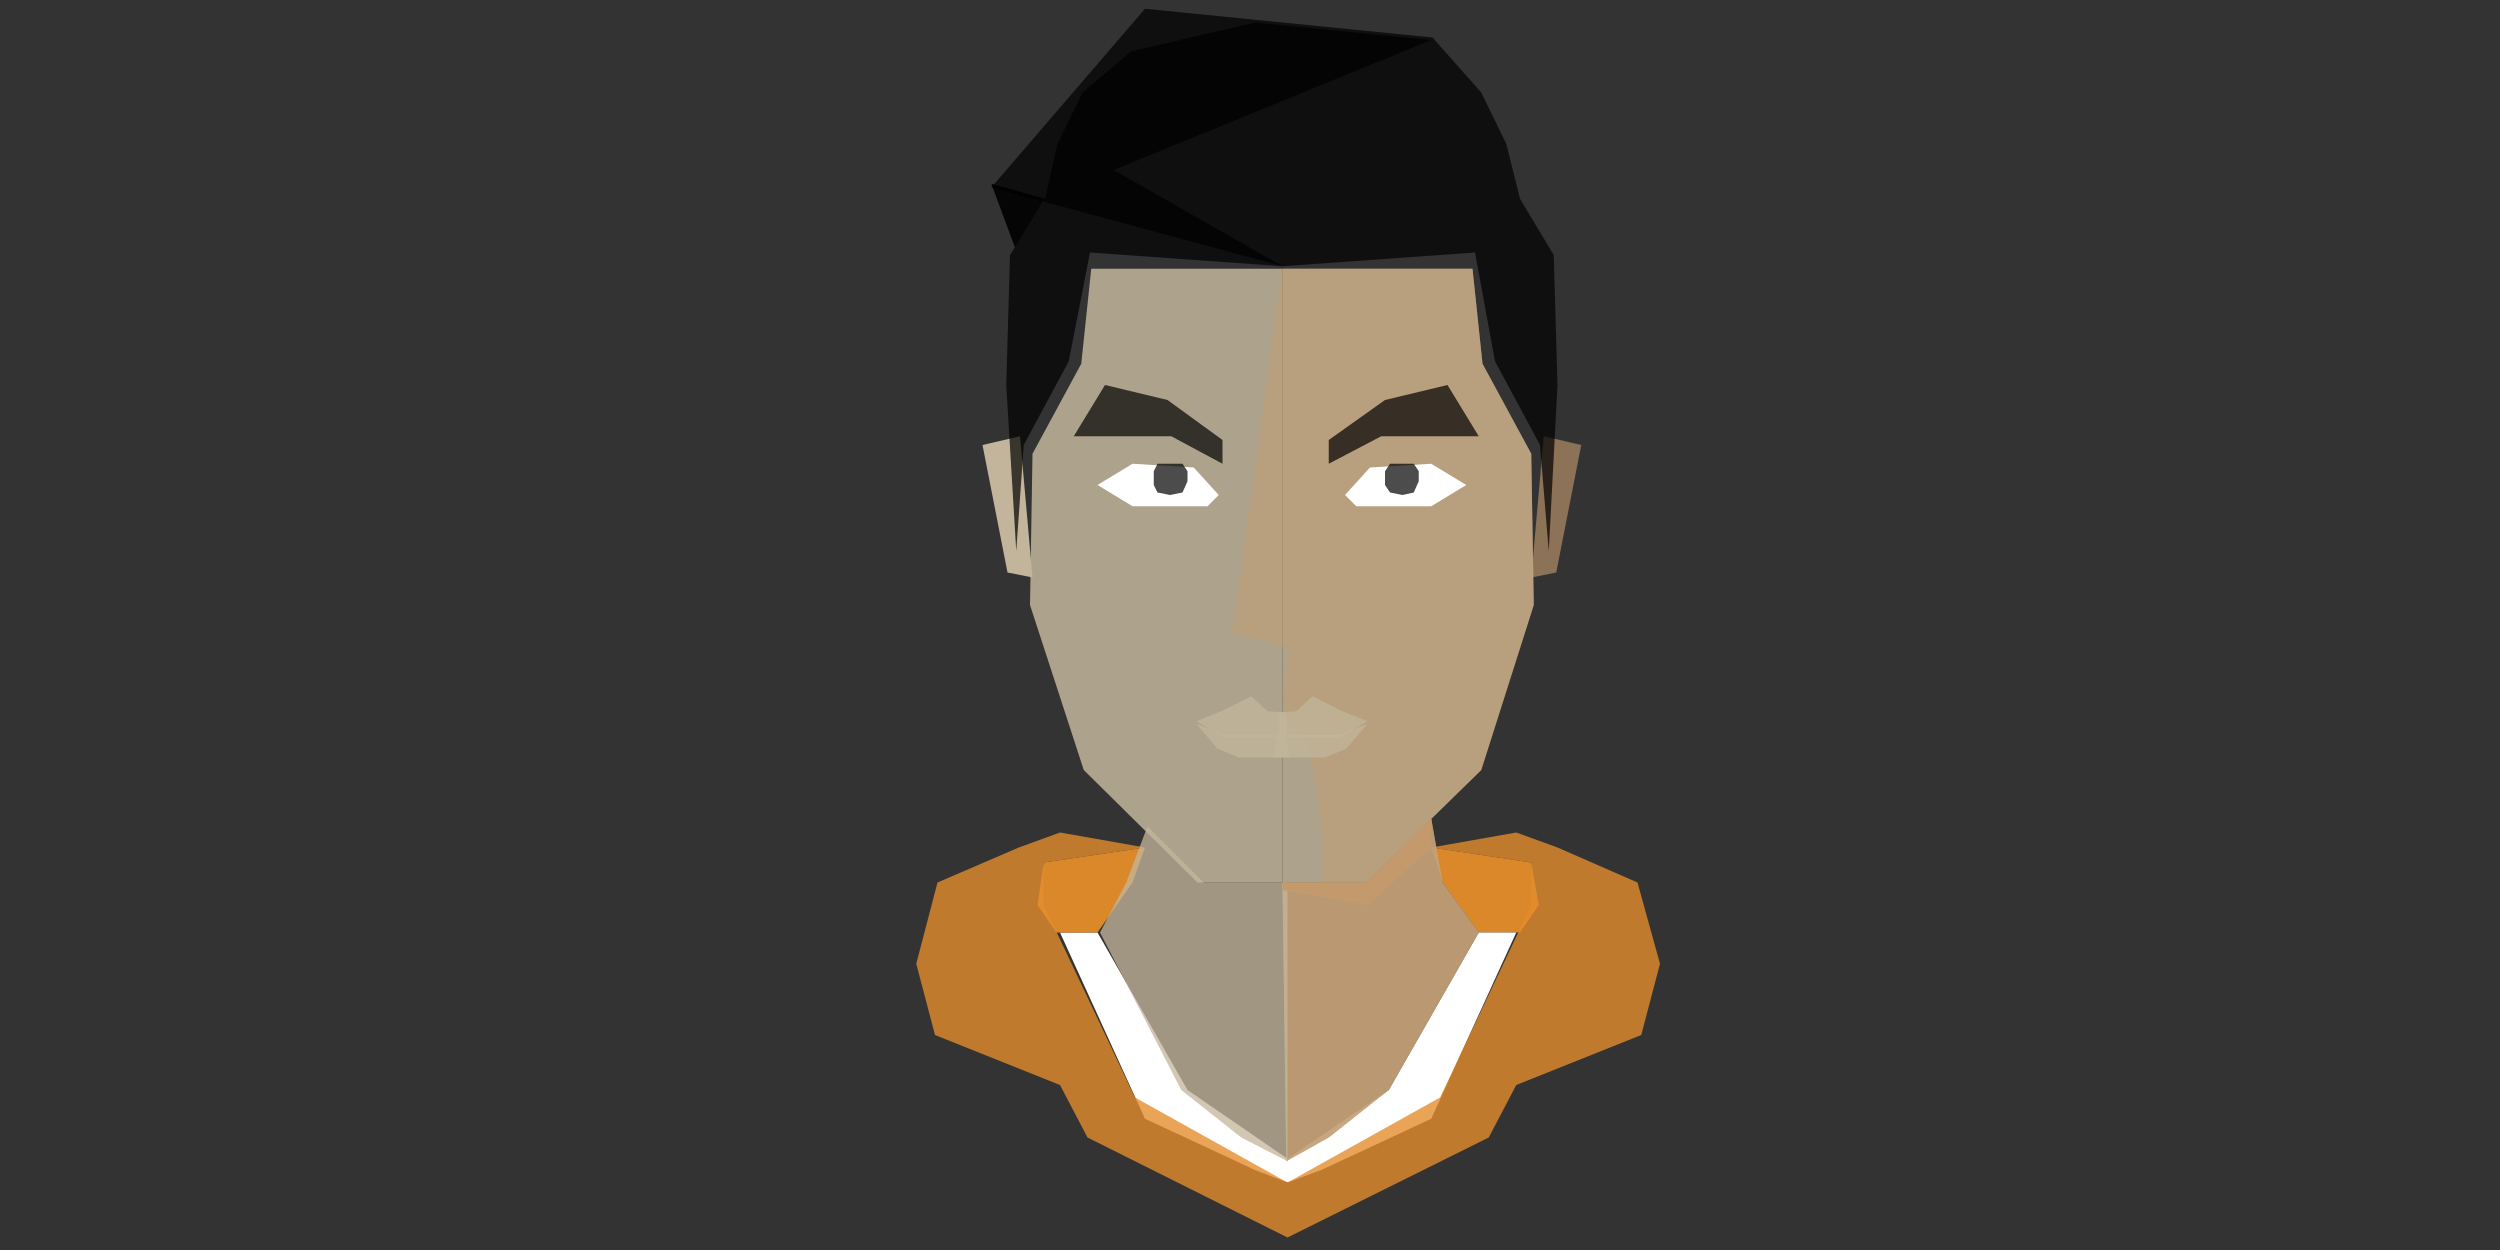 <?xml version="1.0" encoding="utf-8"?>
<!-- Generator: Adobe Illustrator 18.0.0, SVG Export Plug-In . SVG Version: 6.00 Build 0)  -->
<!DOCTYPE svg PUBLIC "-//W3C//DTD SVG 1.1//EN" "http://www.w3.org/Graphics/SVG/1.1/DTD/svg11.dtd">
<svg version="1.1" id="Layer_1" xmlns="http://www.w3.org/2000/svg" xmlns:xlink="http://www.w3.org/1999/xlink" x="0px" y="0px"
	 viewBox="0 0 200 100" enable-background="new 0 0 200 100" xml:space="preserve">
<rect x="0" y="0" width="200" height="100" fill="#333333" stroke="none"/>
<polygon opacity="0.95" fill="#E48D2B" enable-background="new    " points="122.5,69 114.5,67.8 115.4,70.6 118.3,74.6 121.6,74.6 
	123.1,72.4 "/>
<polygon opacity="0.85" fill="#C2B59B" enable-background="new    " points="102.6,21.5 87.3,21.5 86.5,29.1 82.6,36.3 82.4,48.4 
	86.7,61.6 95.8,70.6 102.6,70.6 "/>
<polygon fill="#FFFFFF" points="118.3,74.6 111.1,87.2 103,92.7 95,87.2 87.8,74.6 84.8,74.6 91.6,89.5 100.4,93.6 103,94.6 
	105.7,93.6 114.5,89.5 121.3,74.6 "/>
<polygon opacity="0.79" fill="#E48D2B" enable-background="new    " points="131,70.6 124.6,67.8 121.3,66.6 114.5,67.8 122.5,69 
	122.5,72.4 115.2,87.8 103,94.6 90.8,87.8 83.5,72.4 83.5,69 91.6,67.8 84.8,66.6 81.5,67.8 75,70.6 73.3,77.1 74.8,82.8 84.8,86.8 
	87,91 103,99 119.1,91 121.3,86.8 131.3,82.8 132.8,77.1 "/>
<polygon opacity="0.95" fill="#E48D2B" enable-background="new    " points="83.5,69 91.6,67.8 90.6,70.6 87.8,74.6 84.5,74.6 
	83,72.4 "/>
<polygon opacity="0.61" fill="#C49A6C" enable-background="new    " points="123.5,34.9 126.5,35.6 124.5,45.8 122.5,46.2 "/>
<polygon opacity="0.7" enable-background="new    " points="91.6,0.7 114.6,3 118.5,7.4 120.5,11.5 121.6,15.9 124.3,20.4 
	124.6,30.8 123.9,44.1 123.2,35.6 119.6,28.9 118,20.2 102.6,21.3 79.3,15 "/>
<polygon opacity="0.85" fill="#C2B59B" enable-background="new    " points="102.6,21.5 117.8,21.5 118.6,29.1 122.5,36.3 
	122.7,48.4 118.5,61.6 109.3,70.6 102.6,70.6 "/>
<polygon opacity="0.46" fill="#C49A6C" enable-background="new    " points="109.3,70.6 118.5,61.6 122.7,48.4 122.5,36.3 
	118.6,29.1 117.8,21.5 102.6,21.5 98.6,50.6 103.2,51.9 102.6,55.1 102.9,57.6 104.7,59.2 105.7,66 105.7,70.6 "/>
<polygon opacity="0.7" enable-background="new    " points="106.3,37.1 110.5,34.9 118.3,34.9 115.8,30.8 110.8,32 106.3,35.2 "/>
<polygon opacity="0.79" fill="#C2B59B" enable-background="new    " points="102.2,57 103.7,56.9 105,55.7 107.4,56.9 109.4,57.7 
	107.2,59 102.2,59 "/>
<polygon opacity="0.79" fill="#C2B59B" enable-background="new    " points="102.2,58.8 107.1,58.8 109.4,57.9 107.7,59.9 106,60.6 
	101.9,60.6 "/>
<polygon fill="#C2B59B" points="81.6,34.9 78.6,35.6 80.6,45.8 82.6,46.2 "/>
<polygon opacity="0.7" enable-background="new    " points="100.4,1.8 90.5,4.1 86.6,7.4 84.6,11.5 83.6,15.9 80.8,20.4 80.5,30.8 
	81.3,44.1 81.9,35.6 85.5,28.9 87.2,20.2 102.6,21.3 89.1,13.6 114.5,3.2 "/>
<polygon opacity="0.7" enable-background="new    " points="97.8,37.1 93.7,34.9 85.9,34.9 88.4,30.8 93.4,32 97.8,35.2 "/>
<polygon opacity="0.79" fill="#C2B59B" enable-background="new    " points="102.9,57 101.4,56.9 100.1,55.7 97.7,56.9 95.7,57.7 
	97.9,59 102.9,59 "/>
<polygon opacity="0.79" fill="#C2B59B" enable-background="new    " points="102.9,58.8 98,58.8 95.7,57.9 97.4,59.9 99.1,60.6 
	103.2,60.6 "/>
<path fill="#C2B59B" d="M102.9,57"/>
<polygon fill="#FFFFFF" points="107.6,39.6 109.6,37.4 114.5,37.1 117.3,38.8 114.5,40.5 108.5,40.5 "/>
<polygon fill="#FFFFFF" points="97.5,39.6 95.5,37.4 90.6,37.1 87.8,38.8 90.6,40.5 96.6,40.5 "/>
<polygon opacity="0.76" fill="#C2B59B" enable-background="new    " points="114.5,65.5 115.4,70.6 118.3,74.6 111.1,87.2 106.3,91 
	102.9,92.9 102.6,70.6 109.3,70.6 "/>
<polygon opacity="0.72" fill="#C49A6C" enable-background="new    " points="114.5,65.5 115.4,70.6 118.3,74.6 111.1,87.2 106.3,91 
	102.9,92.9 102.6,70.6 109.3,70.6 "/>
<polygon opacity="0.76" fill="#C2B59B" enable-background="new    " points="91.8,66.1 90.1,70.6 88,74.6 94.5,87.2 99.3,91 
	103,92.9 103,70.6 96.3,70.6 "/>
<polygon opacity="0.91" enable-background="new    " points="79.3,14.7 83.6,15.9 81.2,19.8 "/>
<polygon fill="#C49A6C" points="114.5,67.8 114.5,65.5 109.3,70.6 102.6,70.6 102.6,71.2 109.4,72.4 "/>
<polygon opacity="0.7" enable-background="new    " points="113.1,37.1 113.5,37.7 113.5,38.5 113.1,39.4 112.2,39.6 111.2,39.4 
	110.8,38.8 110.8,37.7 111.2,37.1 "/>
<polygon opacity="0.7" enable-background="new    " points="94.6,37.1 95,37.7 95,38.5 94.6,39.4 93.6,39.6 92.6,39.4 92.3,38.8 
	92.3,37.7 92.6,37.1 "/>
</svg>
